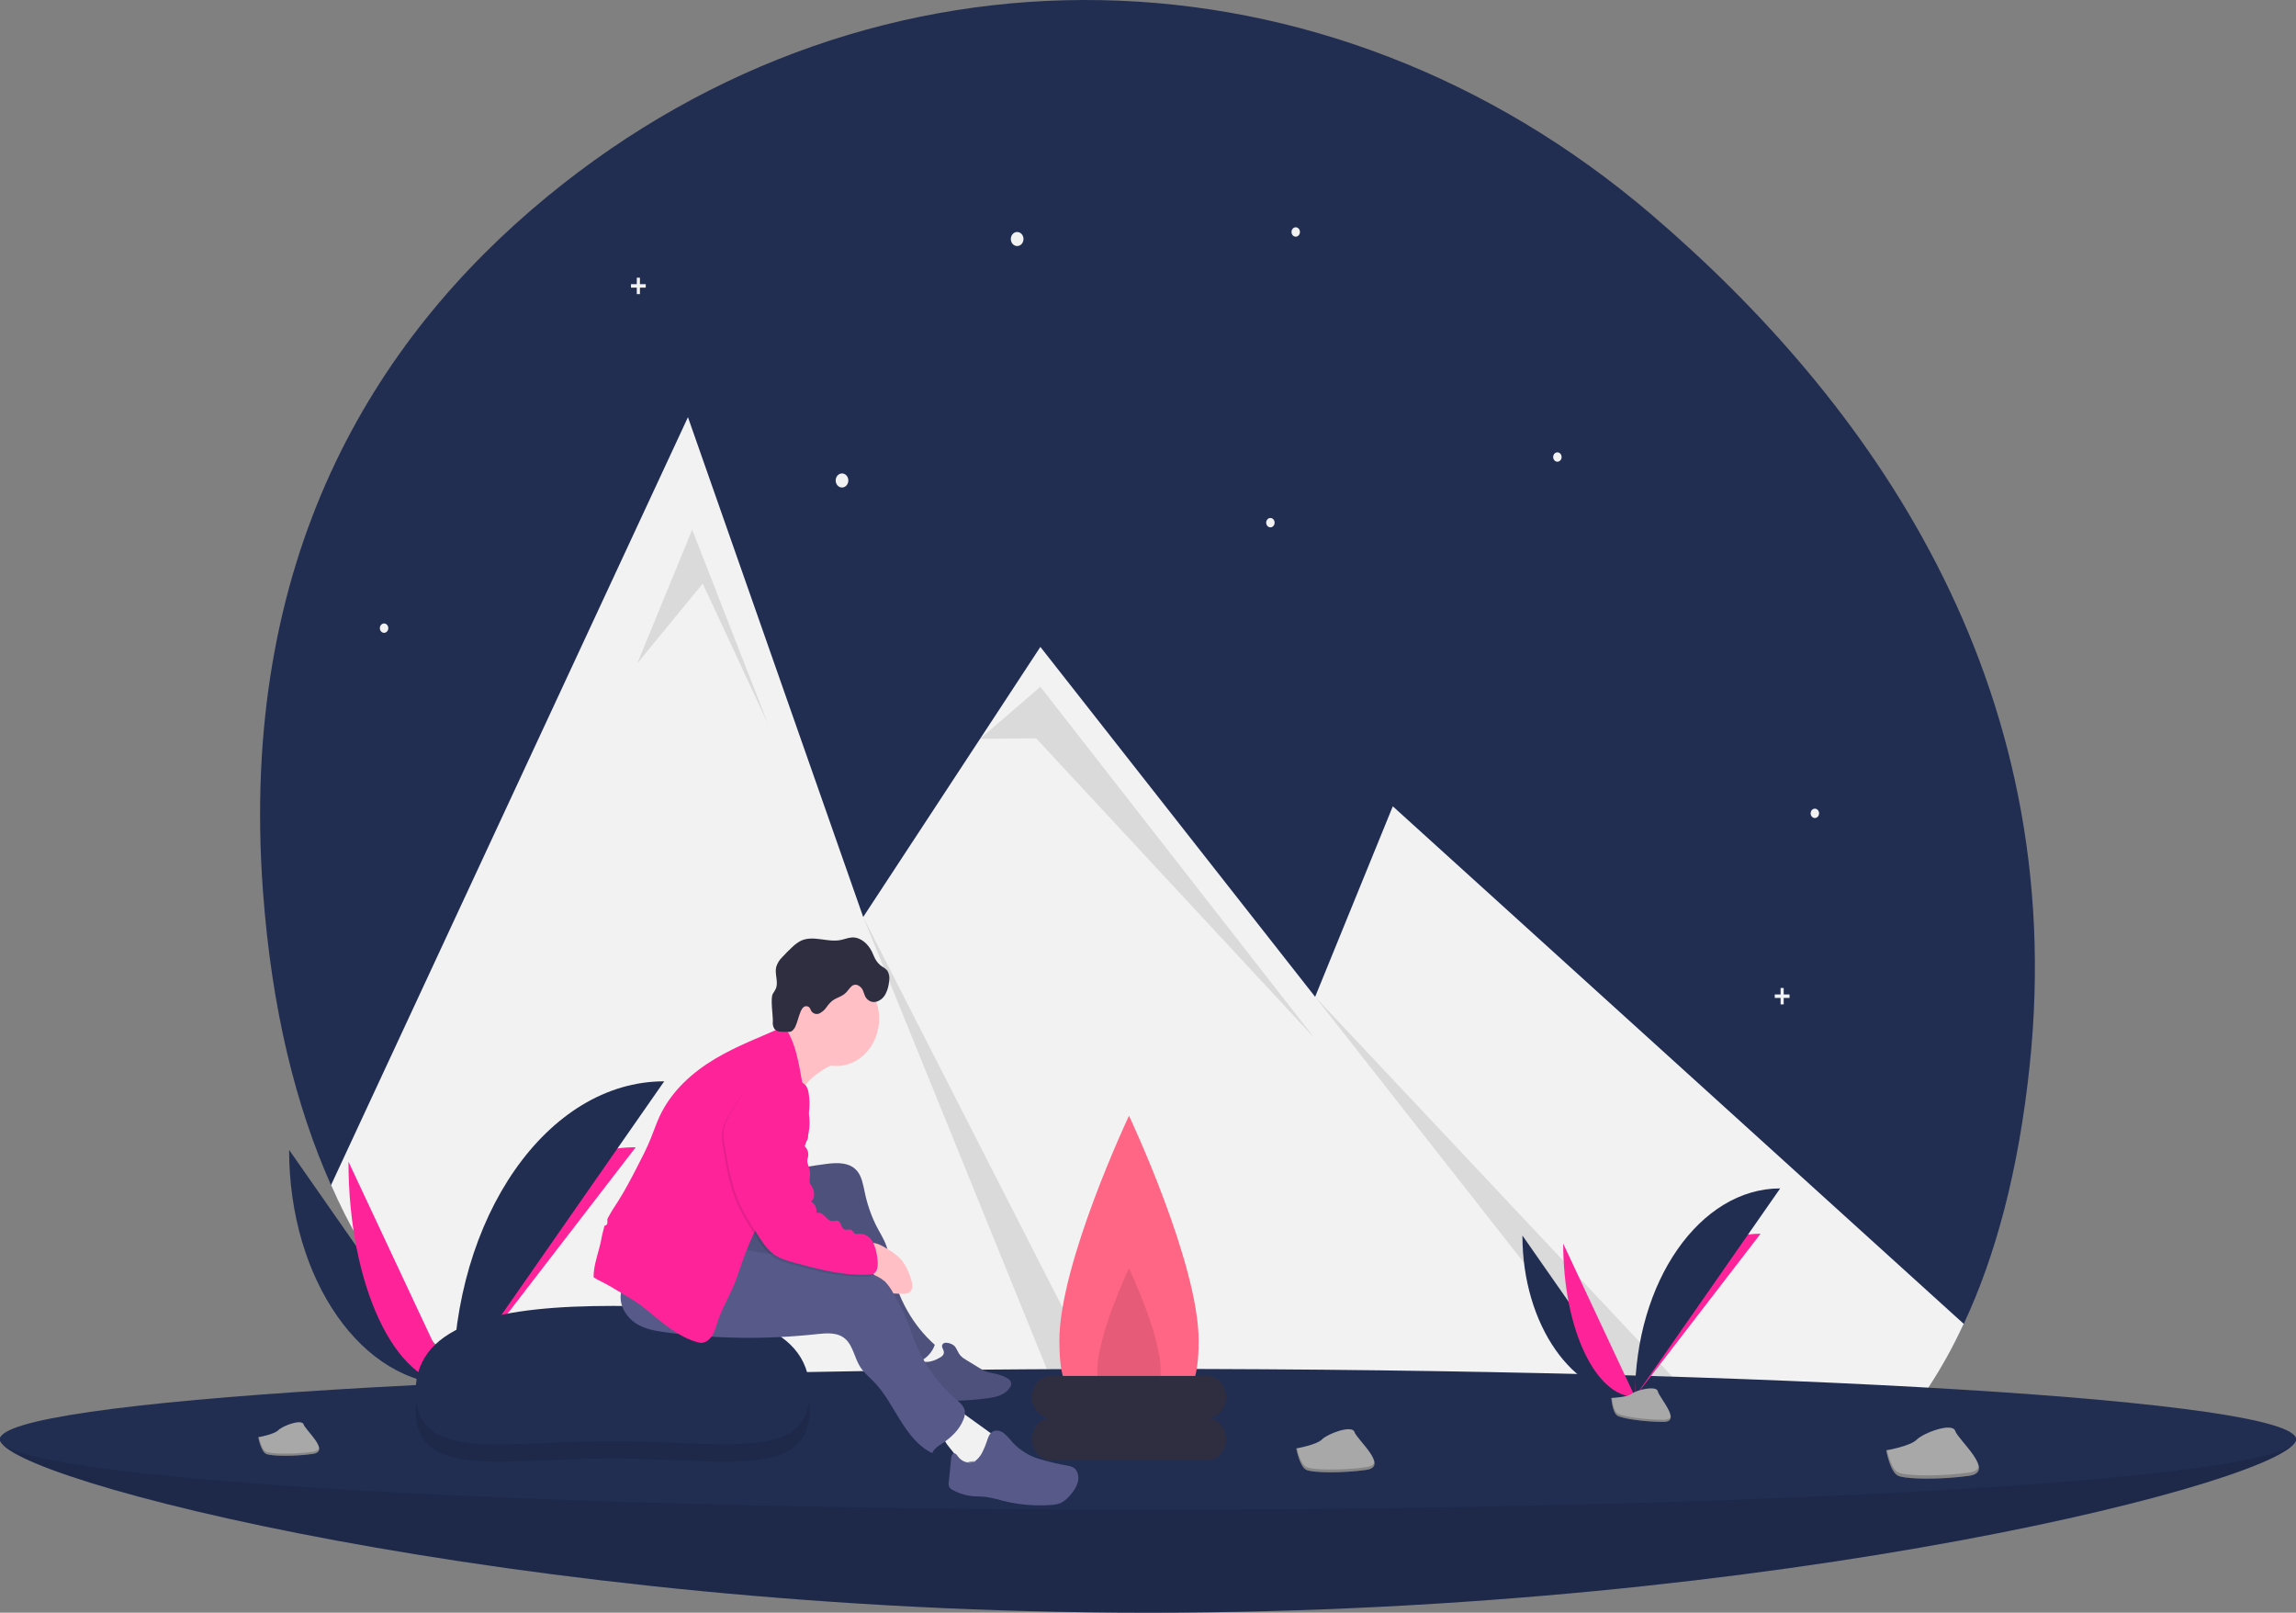 <svg width="440" height="309" viewBox="0 0 440 309" fill="none" xmlns="http://www.w3.org/2000/svg">
<rect x="0" y="0" width="440" height="309" fill="#808080" stroke="none"/>
<g clip-path="url(#clip0_29_138)">
<path d="M388.967 204.114C386.836 224.393 382.408 240.675 376.329 253.66C368.241 270.961 354.406 277.932 342.047 285.226C338.476 287.33 334.763 289.123 330.942 290.589C308.453 299.258 283.282 296.958 263.511 292.381C249.643 289.168 235.567 287.192 221.415 286.47C217.379 286.268 213.339 286.168 209.295 286.17C203.059 286.179 90.774 288.546 63.436 227.075C56.686 211.911 52.06 193.388 50.398 170.809C45.694 106.976 71.544 65.052 104.888 37.649C167.964 -14.188 254.424 -12.014 316.569 41.188C357.965 76.626 396.724 130.26 388.967 204.114Z" fill="#212E52"/>
<path d="M376.329 253.66C368.241 270.961 357.237 282.424 344.878 289.718C341.307 291.822 337.594 293.615 333.773 295.081C311.284 303.749 286.113 301.45 266.342 296.873C252.474 293.66 238.397 291.683 224.246 290.962C220.21 290.76 216.17 290.66 212.126 290.661C205.89 290.67 199.655 290.928 193.422 291.434C152.912 294.739 90.774 288.546 63.436 227.075L131.838 79.932L157.296 152.524L165.421 175.696L187.813 141.569L199.375 123.949L252.029 190.994L266.912 154.492L369.948 247.879L375.694 253.085L376.329 253.66Z" fill="#F2F2F2"/>
<path opacity="0.1" d="M122.132 127.093L132.647 101.491L147.206 138.771L134.669 111.822L122.132 127.093Z" fill="black"/>
<path opacity="0.1" d="M224.246 290.962C220.21 290.76 216.17 290.66 212.126 290.661L165.421 175.696L224.246 290.962Z" fill="black"/>
<path opacity="0.1" d="M187.813 141.569L199.375 131.585L251.949 198.957L198.566 141.466L187.813 141.569Z" fill="black"/>
<path opacity="0.1" d="M344.878 289.718C341.307 291.822 337.594 293.615 333.773 295.081L252.029 190.994L344.878 289.718Z" fill="black"/>
<path d="M194.926 47.144C195.597 47.144 196.14 46.541 196.14 45.797C196.14 45.053 195.597 44.449 194.926 44.449C194.256 44.449 193.713 45.053 193.713 45.797C193.713 46.541 194.256 47.144 194.926 47.144Z" fill="#F2F2F2"/>
<path d="M161.36 93.407C162.03 93.407 162.574 92.803 162.574 92.059C162.574 91.315 162.03 90.712 161.36 90.712C160.69 90.712 160.147 91.315 160.147 92.059C160.147 92.803 160.69 93.407 161.36 93.407Z" fill="#F2F2F2"/>
<path d="M243.456 101.042C243.903 101.042 244.265 100.64 244.265 100.144C244.265 99.648 243.903 99.246 243.456 99.246C243.009 99.246 242.647 99.648 242.647 100.144C242.647 100.64 243.009 101.042 243.456 101.042Z" fill="#F2F2F2"/>
<path d="M73.603 121.254C74.05 121.254 74.412 120.852 74.412 120.356C74.412 119.86 74.05 119.458 73.603 119.458C73.156 119.458 72.794 119.86 72.794 120.356C72.794 120.852 73.156 121.254 73.603 121.254Z" fill="#F2F2F2"/>
<path d="M248.309 45.347C248.756 45.347 249.118 44.945 249.118 44.449C249.118 43.953 248.756 43.551 248.309 43.551C247.862 43.551 247.5 43.953 247.5 44.449C247.5 44.945 247.862 45.347 248.309 45.347Z" fill="#F2F2F2"/>
<path d="M298.456 88.466C298.903 88.466 299.265 88.064 299.265 87.568C299.265 87.072 298.903 86.669 298.456 86.669C298.009 86.669 297.647 87.072 297.647 87.568C297.647 88.064 298.009 88.466 298.456 88.466Z" fill="#F2F2F2"/>
<path d="M347.794 156.737C348.241 156.737 348.603 156.335 348.603 155.839C348.603 155.343 348.241 154.941 347.794 154.941C347.347 154.941 346.985 155.343 346.985 155.839C346.985 156.335 347.347 156.737 347.794 156.737Z" fill="#F2F2F2"/>
<path d="M123.75 54.447H122.634V53.208H122.035V54.447H120.919V55.112H122.035V56.352H122.634V55.112H123.75V54.447Z" fill="#F2F2F2"/>
<path d="M342.941 190.54H341.825V189.301H341.226V190.54H340.11V191.206H341.226V192.445H341.825V191.206H342.941V190.54Z" fill="#F2F2F2"/>
<path d="M440 275.763C440 283.205 341.503 309 220 309C98.497 309 0 283.205 0 275.763C0 268.321 98.497 282.051 220 282.051C341.503 282.051 440 268.321 440 275.763Z" fill="#212E52"/>
<path opacity="0.1" d="M440 275.763C440 283.205 341.503 309 220 309C98.497 309 0 283.205 0 275.763C0 268.321 98.497 282.051 220 282.051C341.503 282.051 440 268.321 440 275.763Z" fill="black"/>
<path d="M220 289.237C341.503 289.237 440 283.205 440 275.763C440 268.321 341.503 262.288 220 262.288C98.497 262.288 0 268.321 0 275.763C0 283.205 98.497 289.237 220 289.237Z" fill="#212E52"/>
<path d="M229.706 256.898C229.706 271.782 223.731 267.678 216.36 267.678C208.99 267.678 203.015 271.782 203.015 256.898C203.015 242.015 216.36 213.78 216.36 213.78C216.36 213.78 229.706 242.015 229.706 256.898Z" fill="#FF6584"/>
<path opacity="0.1" d="M222.426 262.593C222.426 269.358 219.711 267.493 216.36 267.493C213.01 267.493 210.294 269.358 210.294 262.593C210.294 255.828 216.36 242.994 216.36 242.994C216.36 242.994 222.426 255.828 222.426 262.593Z" fill="black"/>
<path d="M231.324 271.72H201.397C199.387 271.72 197.757 273.53 197.757 275.763C197.757 277.995 199.387 279.805 201.397 279.805H231.324C233.334 279.805 234.963 277.995 234.963 275.763C234.963 273.53 233.334 271.72 231.324 271.72Z" fill="#2F2E41"/>
<path d="M231.324 263.636H201.397C199.387 263.636 197.757 265.445 197.757 267.678C197.757 269.911 199.387 271.72 201.397 271.72H231.324C233.334 271.72 234.963 269.911 234.963 267.678C234.963 265.445 233.334 263.636 231.324 263.636Z" fill="#2F2E41"/>
<path d="M55.404 220.322C55.404 245.179 69.445 265.294 86.797 265.294L55.404 220.322Z" fill="#212E52"/>
<path d="M86.797 265.294C86.797 240.157 102.466 219.817 121.83 219.817L86.797 265.294Z" fill="#FF239A"/>
<path d="M66.779 222.575C66.779 246.187 75.732 265.294 86.797 265.294L66.779 222.575Z" fill="#FF239A"/>
<path d="M86.797 265.294C86.797 233.175 104.908 207.184 127.29 207.184L86.797 265.294Z" fill="#212E52"/>
<path d="M80.193 265.611C80.193 265.611 84.645 265.459 85.987 264.397C87.329 263.336 92.835 262.069 93.168 263.771C93.501 265.473 99.859 272.235 94.832 272.28C89.806 272.325 83.153 271.411 81.814 270.505C80.475 269.599 80.193 265.611 80.193 265.611Z" fill="#A8A8A8"/>
<path opacity="0.2" d="M94.922 271.688C89.896 271.733 83.243 270.818 81.904 269.912C80.884 269.222 80.478 266.747 80.342 265.604C80.248 265.609 80.193 265.611 80.193 265.611C80.193 265.611 80.475 269.599 81.814 270.505C83.153 271.411 89.806 272.325 94.832 272.28C96.283 272.267 96.784 271.694 96.757 270.845C96.555 271.358 96.002 271.678 94.922 271.688Z" fill="black"/>
<path d="M291.754 236.731C291.754 253.812 301.403 267.634 313.326 267.634L291.754 236.731Z" fill="#212E52"/>
<path d="M313.326 267.634C313.326 250.361 324.093 236.384 337.398 236.384L313.326 267.634Z" fill="#FF239A"/>
<path d="M299.57 238.28C299.57 254.504 305.723 267.634 313.326 267.634L299.57 238.28Z" fill="#FF239A"/>
<path d="M313.326 267.633C313.326 245.563 325.771 227.703 341.15 227.703L313.326 267.633Z" fill="#212E52"/>
<path d="M308.788 267.851C308.788 267.851 311.847 267.747 312.769 267.018C313.691 266.288 317.475 265.418 317.704 266.587C317.932 267.757 322.301 272.403 318.847 272.434C315.393 272.465 310.822 271.837 309.902 271.214C308.982 270.592 308.788 267.851 308.788 267.851Z" fill="#A8A8A8"/>
<path opacity="0.2" d="M318.909 272.027C315.455 272.058 310.884 271.43 309.963 270.807C309.263 270.333 308.983 268.632 308.89 267.847C308.825 267.85 308.788 267.851 308.788 267.851C308.788 267.851 308.982 270.592 309.902 271.214C310.822 271.837 315.393 272.465 318.847 272.434C319.844 272.425 320.188 272.031 320.17 271.448C320.031 271.8 319.651 272.02 318.909 272.027Z" fill="black"/>
<path d="M361.468 277.89C361.468 277.89 366.062 277.114 367.332 275.828C368.603 274.543 374.163 272.465 374.7 274.181C375.236 275.898 382.583 282.018 377.382 282.763C372.181 283.508 365.188 283.486 363.699 282.734C362.21 281.982 361.468 277.89 361.468 277.89Z" fill="#A8A8A8"/>
<path opacity="0.2" d="M377.408 282.137C372.208 282.882 365.214 282.86 363.725 282.108C362.591 281.535 361.891 279.027 361.622 277.863C361.525 277.881 361.468 277.89 361.468 277.89C361.468 277.89 362.21 281.982 363.699 282.734C365.188 283.486 372.181 283.508 377.382 282.763C378.884 282.548 379.338 281.884 379.214 281.009C379.063 281.568 378.526 281.977 377.408 282.137Z" fill="black"/>
<path d="M248.414 277.521C248.414 277.521 252.291 276.866 253.363 275.781C254.435 274.696 259.128 272.942 259.58 274.391C260.033 275.839 266.234 281.004 261.844 281.634C257.455 282.263 251.553 282.244 250.296 281.609C249.04 280.974 248.414 277.521 248.414 277.521Z" fill="#A8A8A8"/>
<path opacity="0.2" d="M261.866 281.105C257.477 281.734 251.575 281.715 250.318 281.08C249.361 280.597 248.771 278.481 248.543 277.498C248.461 277.513 248.414 277.521 248.414 277.521C248.414 277.521 249.04 280.974 250.296 281.609C251.553 282.243 257.455 282.262 261.844 281.633C263.111 281.452 263.495 280.892 263.39 280.153C263.263 280.625 262.81 280.97 261.866 281.105Z" fill="black"/>
<path d="M49.495 275.371C49.495 275.371 52.514 274.861 53.348 274.016C54.183 273.172 57.836 271.806 58.189 272.934C58.541 274.062 63.368 278.083 59.951 278.572C56.534 279.062 51.939 279.047 50.961 278.553C49.983 278.059 49.495 275.371 49.495 275.371Z" fill="#A8A8A8"/>
<path opacity="0.2" d="M59.968 278.161C56.551 278.651 51.957 278.636 50.978 278.142C50.233 277.765 49.773 276.118 49.596 275.353C49.532 275.365 49.495 275.371 49.495 275.371C49.495 275.371 49.983 278.059 50.961 278.553C51.939 279.047 56.534 279.062 59.951 278.572C60.938 278.431 61.236 277.995 61.155 277.42C61.055 277.787 60.703 278.056 59.968 278.161Z" fill="black"/>
<path opacity="0.1" d="M155.171 270.084C155.171 283.657 138.136 279.459 117.278 279.459C96.42 279.459 79.638 283.657 79.638 270.084C79.638 256.51 96.671 253.558 117.529 253.558C138.387 253.558 155.171 256.51 155.171 270.084Z" fill="black"/>
<path d="M155.171 266.742C155.171 280.315 138.136 276.117 117.278 276.117C96.42 276.117 79.638 280.315 79.638 266.742C79.638 253.168 96.671 250.216 117.529 250.216C138.387 250.216 155.171 253.168 155.171 266.742Z" fill="#212E52"/>
<path d="M158.419 204.554C157.414 205.124 156.458 205.796 155.565 206.562C154.668 207.334 153.981 208.367 153.581 209.546C153.078 208.239 152.667 206.89 152.352 205.512C151.643 203.04 150.805 200.616 149.841 198.252C151.423 197.583 152.795 196.414 153.787 194.891C155.728 197.037 157.724 199.276 158.69 202.122C158.856 202.613 159.34 203.135 159.452 203.574C159.611 204.196 158.843 204.294 158.419 204.554Z" fill="#FFBFC5"/>
<path d="M176.684 256.874C178.804 257.617 180.781 258.792 182.515 260.339C182.646 260.43 182.74 260.572 182.78 260.737C182.824 261.11 182.376 261.262 182.05 261.367C181.093 261.673 180.481 262.671 179.777 263.453C179.072 264.234 177.939 264.848 177.117 264.223C176.901 264.04 176.712 263.819 176.558 263.57L173.085 258.534C174.262 257.803 175.501 257.199 176.783 256.731" fill="#F1F1F1"/>
<path d="M182.929 257.921C183.389 258.443 183.588 259.192 184.04 259.723C184.343 260.044 184.69 260.311 185.067 260.515L187.725 262.139C188.134 262.408 188.564 262.633 189.009 262.813C189.51 262.968 190.02 263.087 190.535 263.167C191.271 263.32 191.992 263.556 192.685 263.872C193.207 264.109 193.788 264.518 193.785 265.143C193.764 265.449 193.652 265.738 193.466 265.965C192.418 267.431 190.564 267.756 188.888 267.952C185.259 268.378 181.546 268.698 178 267.748C177.307 267.606 176.653 267.292 176.086 266.828C175.016 265.843 174.803 264.049 175.202 262.571C175.316 262.004 175.617 261.505 176.048 261.175C176.609 260.817 177.309 260.983 177.955 260.928C178.642 260.824 179.307 260.588 179.921 260.232C180.327 260.029 180.794 259.767 180.881 259.231C180.961 258.734 180.436 258.237 180.546 257.793C180.791 256.809 182.505 257.441 182.929 257.921Z" fill="#575A89"/>
<path opacity="0.1" d="M182.929 257.921C183.389 258.443 183.588 259.192 184.04 259.723C184.343 260.044 184.69 260.311 185.067 260.515L187.725 262.139C188.134 262.408 188.564 262.633 189.009 262.813C189.51 262.968 190.02 263.087 190.535 263.167C191.271 263.32 191.992 263.556 192.685 263.872C193.207 264.109 193.788 264.518 193.785 265.143C193.764 265.449 193.652 265.738 193.466 265.965C192.418 267.431 190.564 267.756 188.888 267.952C185.259 268.378 181.546 268.698 178 267.748C177.307 267.606 176.653 267.292 176.086 266.828C175.016 265.843 174.803 264.049 175.202 262.571C175.316 262.004 175.617 261.505 176.048 261.175C176.609 260.817 177.309 260.983 177.955 260.928C178.642 260.824 179.307 260.588 179.921 260.232C180.327 260.029 180.794 259.767 180.881 259.231C180.961 258.734 180.436 258.237 180.546 257.793C180.791 256.809 182.505 257.441 182.929 257.921Z" fill="black"/>
<path d="M189.095 274.045C189.468 274.317 189.84 274.59 190.212 274.863C190.554 275.066 190.836 275.375 191.023 275.752C191.265 276.384 190.938 277.099 190.573 277.654C189.481 279.313 187.99 280.597 186.27 281.358C185.674 281.633 185.044 281.808 184.401 281.875C184.254 281.901 184.104 281.88 183.967 281.814C183.627 281.615 183.676 281.074 183.671 280.647C183.66 279.407 182.816 278.4 182.058 277.489C181.3 276.578 180.528 275.456 180.701 274.231C180.858 273.509 181.191 272.85 181.663 272.324C182.083 271.739 182.576 271.223 183.126 270.791C183.915 270.218 184.193 270.527 184.935 271.052C186.328 272.038 187.715 273.036 189.095 274.045Z" fill="#F1F1F1"/>
<path d="M185.467 280.087C185.77 280.172 186.088 280.177 186.394 280.1C186.699 280.024 186.984 279.868 187.226 279.647C187.705 279.198 188.094 278.643 188.368 278.016C188.639 277.459 188.875 276.881 189.075 276.287C189.308 275.592 189.524 274.823 190.074 274.401C190.741 273.89 191.68 274.09 192.358 274.583C192.997 275.137 193.584 275.761 194.109 276.446C195.517 277.904 197.224 278.959 199.081 279.519C200.931 280.074 202.806 280.519 204.699 280.853C205.077 280.909 205.443 281.04 205.78 281.239C206.541 281.755 206.794 282.905 206.583 283.866C206.314 284.815 205.832 285.672 205.183 286.356C204.672 287.03 204.038 287.575 203.323 287.956C202.718 288.201 202.081 288.335 201.438 288.352C198.321 288.588 195.19 288.315 192.144 287.544C191.026 287.207 189.887 286.954 188.738 286.789C188.037 286.72 187.331 286.742 186.629 286.689C185.233 286.583 183.868 286.183 182.607 285.511C182.3 285.386 182.041 285.147 181.874 284.835C181.783 284.548 181.764 284.238 181.82 283.94L182.285 279.412C182.326 279.018 182.444 278.528 182.797 278.467C183.133 278.409 183.377 278.79 183.588 279.086C183.998 279.631 184.559 280.009 185.183 280.161C185.808 280.313 186.46 280.229 187.037 279.924" fill="#575A89"/>
<path d="M158.475 222.998C160.521 222.742 162.893 222.699 164.276 224.392C165.124 225.43 165.382 226.885 165.675 228.248C166.134 230.538 166.88 232.745 167.891 234.804C168.542 236.08 169.331 237.277 169.83 238.634C170.341 240.025 170.53 241.531 170.829 242.997C172.028 248.787 174.955 253.958 179.134 257.668C178.396 259.897 176.262 261.17 174.186 261.74C173.746 261.947 173.256 261.984 172.795 261.844C172.334 261.705 171.928 261.397 171.644 260.97C170.672 259.806 169.768 258.575 168.935 257.285C165.943 252.847 162.905 248.316 161.275 243.076C160.703 241.237 160.131 239.09 158.522 238.322C157.604 237.883 156.555 238.02 155.57 238.206C153.369 238.62 151.203 239.238 149.094 240.052C146.846 240.921 144.272 241.99 142.214 240.661C140.983 239.866 140.25 238.338 139.979 236.785C139.776 235.217 139.774 233.625 139.974 232.056C139.987 231.347 140.141 230.649 140.423 230.012C140.708 229.535 141.073 229.125 141.498 228.803C143.336 227.253 145.38 226.03 147.556 225.179C149.635 224.365 151.87 224.089 154.039 223.686C155.512 223.413 156.991 223.184 158.475 222.998Z" fill="#575A89"/>
<path opacity="0.1" d="M158.475 222.998C160.521 222.742 162.893 222.699 164.276 224.392C165.124 225.43 165.382 226.885 165.675 228.248C166.134 230.538 166.88 232.745 167.891 234.804C168.542 236.08 169.331 237.277 169.83 238.634C170.341 240.025 170.53 241.531 170.829 242.997C172.028 248.787 174.955 253.958 179.134 257.668C178.396 259.897 176.262 261.17 174.186 261.74C173.746 261.947 173.256 261.984 172.795 261.844C172.334 261.705 171.928 261.397 171.644 260.97C170.672 259.806 169.768 258.575 168.935 257.285C165.943 252.847 162.905 248.316 161.275 243.076C160.703 241.237 160.131 239.09 158.522 238.322C157.604 237.883 156.555 238.02 155.57 238.206C153.369 238.62 151.203 239.238 149.094 240.052C146.846 240.921 144.272 241.99 142.214 240.661C140.983 239.866 140.25 238.338 139.979 236.785C139.776 235.217 139.774 233.625 139.974 232.056C139.987 231.347 140.141 230.649 140.423 230.012C140.708 229.535 141.073 229.125 141.498 228.803C143.336 227.253 145.38 226.03 147.556 225.179C149.635 224.365 151.87 224.089 154.039 223.686C155.512 223.413 156.991 223.184 158.475 222.998Z" fill="black"/>
<path d="M170.185 239.38C171.133 239.911 172.005 240.599 172.769 241.419C173.558 242.451 174.158 243.646 174.534 244.934C174.702 245.364 174.805 245.822 174.839 246.289C174.854 246.523 174.822 246.758 174.743 246.976C174.665 247.193 174.543 247.389 174.387 247.546C174.008 247.817 173.558 247.939 173.11 247.893C172.517 247.898 171.924 247.881 171.332 247.841C170.971 247.838 170.615 247.763 170.278 247.62C169.971 247.445 169.693 247.211 169.458 246.93C168.415 245.854 167.561 244.574 166.939 243.153C166.51 242.101 165.803 239.678 166.479 238.583C167.175 237.456 169.448 238.916 170.185 239.38Z" fill="#FFBFC5"/>
<path d="M141.507 239.004C144.532 240.08 147.752 240.203 150.915 240.532C156.234 241.084 161.49 242.238 166.599 243.975C167.665 244.264 168.67 244.783 169.556 245.504C170.239 246.206 170.818 247.024 171.271 247.928C172.102 249.334 172.855 250.796 173.525 252.305C174.099 253.668 174.537 255.097 175.072 256.481C176.868 261.113 179.708 265.153 183.318 268.211C183.978 268.769 184.712 269.375 184.882 270.276C184.958 270.856 184.873 271.448 184.638 271.973C183.858 273.99 182.239 275.458 180.54 276.581C179.81 277.064 179.006 277.554 178.647 278.41C176.065 277.226 174.146 274.702 172.549 272.158C170.951 269.613 169.534 266.878 167.487 264.768C166.585 263.838 165.56 263.029 164.85 261.912C163.768 260.208 163.475 257.876 162.017 256.561C160.55 255.236 158.444 255.416 156.561 255.621C146.919 256.67 137.203 256.553 127.584 255.273C125.584 255.007 123.529 254.667 121.797 253.526C120.065 252.385 118.716 250.244 118.961 248.024C119.191 245.945 120.75 244.297 122.487 243.484C124.224 242.67 126.144 242.524 128.018 242.29C132.615 241.792 137.143 240.689 141.507 239.004Z" fill="#575A89"/>
<path d="M113.846 243.32C114.084 241.557 114.7 239.888 115.087 238.159C115.281 237.071 115.526 235.995 115.822 234.936C115.832 234.906 115.843 234.876 115.853 234.847C115.951 234.838 116.046 234.805 116.132 234.751C116.218 234.696 116.291 234.622 116.348 234.532C116.401 234.378 116.415 234.21 116.39 234.048C116.382 233.875 116.387 233.702 116.404 233.531C117.037 232.352 117.728 231.214 118.475 230.121C119.785 228.06 120.919 225.869 122.052 223.682C122.98 221.89 123.91 220.093 124.679 218.209C125.255 216.797 125.74 215.337 126.377 213.957C128.645 209.045 132.722 205.427 137.106 202.826C141.312 200.332 145.859 198.651 150.281 196.668C150.395 196.792 150.498 196.927 150.59 197.072C152.979 200.699 153.237 205.466 154.22 209.826C154.617 211.586 155.148 213.34 155.147 215.154C155.145 217.833 153.993 220.325 152.847 222.682C151.823 224.934 150.614 227.077 149.236 229.083C148.559 230.013 147.814 230.879 147.134 231.806C144.346 235.602 142.736 240.27 141.172 244.85C140.266 247.501 138.785 249.853 137.789 252.465C137.406 253.469 137.185 254.551 136.705 255.501C136.224 256.451 135.388 257.287 134.406 257.292C134.119 257.283 133.834 257.234 133.558 257.145C130.006 256.13 127.031 253.519 124.078 251.101C123.552 250.67 123.022 250.242 122.469 249.853C121.91 249.46 121.33 249.107 120.751 248.754C120.312 248.487 119.872 248.219 119.433 247.952C117.994 247.076 116.552 246.199 115.053 245.458C114.602 245.257 114.169 245.01 113.759 244.72C113.754 244.252 113.784 243.783 113.846 243.32Z" fill="#FF239A"/>
<path d="M160.292 204.252C164.813 204.252 168.477 200.182 168.477 195.162C168.477 190.141 164.813 186.071 160.292 186.071C155.772 186.071 152.107 190.141 152.107 195.162C152.107 200.182 155.772 204.252 160.292 204.252Z" fill="#FFBFC5"/>
<path d="M165.798 190.908C165.996 191.293 166.296 191.6 166.657 191.788C167.017 191.976 167.421 192.037 167.814 191.961C168.204 191.874 168.574 191.696 168.898 191.439C169.222 191.182 169.494 190.852 169.695 190.471C170.093 189.703 170.331 188.846 170.392 187.963C170.456 187.624 170.458 187.274 170.4 186.934C170.341 186.594 170.223 186.27 170.051 185.981C169.746 185.652 169.395 185.38 169.013 185.174C168.486 184.809 168.043 184.311 167.72 183.721C167.491 183.3 167.327 182.841 167.121 182.406C166.376 180.836 164.928 179.559 163.33 179.617C162.563 179.644 161.832 179.968 161.076 180.116C158.538 180.61 155.78 179.119 153.426 180.282C152.847 180.595 152.308 180.993 151.825 181.467C151.163 182.074 150.526 182.714 149.914 183.386C149.383 183.888 148.981 184.538 148.75 185.268C148.43 186.602 149.19 188.092 148.706 189.364C148.541 189.728 148.343 190.072 148.116 190.393C147.582 191.263 148.162 194.659 148.103 195.71C148.035 196.224 148.153 196.748 148.431 197.166C148.817 197.644 149.466 197.686 150.045 197.694L151.107 197.708C151.266 197.72 151.425 197.702 151.579 197.654C151.787 197.551 151.971 197.394 152.113 197.196C152.997 196.162 153.189 192.78 154.472 192.792C154.667 192.78 154.861 192.836 155.026 192.951C155.259 193.141 155.327 193.489 155.492 193.752C155.681 193.999 155.936 194.172 156.22 194.246C156.504 194.319 156.801 194.289 157.069 194.16C157.599 193.888 158.06 193.474 158.411 192.956C158.761 192.438 159.185 191.988 159.667 191.624C160.351 191.181 161.124 190.988 161.79 190.487C162.346 190.069 162.663 189.461 163.162 188.999C163.362 188.808 163.612 188.695 163.876 188.679C164.139 188.663 164.4 188.743 164.617 188.908C165.405 189.365 165.439 190.113 165.798 190.908Z" fill="#2F2E41"/>
<path opacity="0.1" d="M146.886 206.925C148.798 206.624 150.746 206.797 152.59 207.434C153.205 207.59 153.761 207.956 154.179 208.481C154.417 208.879 154.572 209.331 154.632 209.803C155.008 211.977 154.767 214.227 153.942 216.243C153.883 216.343 153.844 216.457 153.828 216.575C153.811 216.694 153.818 216.815 153.847 216.931C153.93 217.071 154.038 217.191 154.165 217.282C154.28 217.404 154.37 217.553 154.43 217.717C154.489 217.881 154.517 218.057 154.51 218.234C154.504 218.411 154.464 218.585 154.392 218.743C154.321 218.901 154.221 219.041 154.097 219.153C153.945 219.277 153.744 219.384 153.714 219.592C153.682 219.818 153.873 219.995 154.022 220.153C154.24 220.39 154.4 220.684 154.489 221.008C154.578 221.332 154.592 221.676 154.529 222.008C154.449 222.275 154.394 222.55 154.365 222.83C154.396 223.172 154.486 223.504 154.632 223.807C154.881 224.491 154.966 225.236 154.879 225.967C154.799 226.313 154.792 226.674 154.856 227.024C154.946 227.255 155.068 227.469 155.218 227.658C155.806 228.54 155.935 230.014 155.082 230.567C155.447 230.775 155.744 231.104 155.933 231.509C156.121 231.914 156.191 232.375 156.133 232.826C156.643 232.524 157.261 232.91 157.685 233.345C158.11 233.78 158.543 234.313 159.12 234.345C159.523 234.367 159.946 234.135 160.314 234.319C160.872 234.599 160.853 235.604 161.402 235.906C161.883 236.17 162.554 235.739 162.964 236.123C163.107 236.257 163.179 236.465 163.317 236.605C163.629 236.922 164.115 236.787 164.537 236.768C165.037 236.784 165.525 236.945 165.953 237.234C166.38 237.524 166.731 237.933 166.973 238.42C167.444 239.401 167.728 240.479 167.808 241.587C167.916 242.19 167.905 242.811 167.776 243.408C167.707 243.705 167.561 243.973 167.355 244.179C167.15 244.384 166.895 244.518 166.622 244.563C161.598 244.925 156.642 243.587 151.751 242.264C150.314 241.876 148.853 241.421 147.655 240.459C146.566 239.584 145.766 238.348 144.985 237.134C143.546 234.895 142.097 232.639 141.067 230.137C139.741 226.917 139.15 223.395 138.57 219.913C138.371 218.98 138.3 218.018 138.36 217.061C138.534 215.942 138.919 214.876 139.49 213.934C140.182 212.685 140.946 211.488 141.779 210.35C143.045 208.551 144.863 207.331 146.886 206.925Z" fill="black"/>
<path d="M147.218 206.557C149.129 206.256 151.077 206.429 152.921 207.066C153.537 207.222 154.092 207.588 154.511 208.113C154.748 208.511 154.903 208.963 154.964 209.436C155.34 211.61 155.098 213.86 154.274 215.875C154.215 215.975 154.175 216.089 154.159 216.208C154.143 216.326 154.149 216.447 154.178 216.563C154.261 216.703 154.37 216.823 154.496 216.914C154.611 217.036 154.702 217.185 154.761 217.349C154.82 217.513 154.848 217.69 154.841 217.866C154.835 218.043 154.795 218.217 154.724 218.375C154.652 218.533 154.552 218.673 154.428 218.785C154.276 218.909 154.075 219.017 154.046 219.224C154.013 219.45 154.204 219.627 154.353 219.785C154.571 220.022 154.732 220.316 154.82 220.64C154.909 220.964 154.923 221.308 154.86 221.64C154.78 221.907 154.725 222.182 154.696 222.462C154.727 222.804 154.818 223.136 154.963 223.439C155.212 224.123 155.297 224.868 155.21 225.599C155.131 225.945 155.123 226.306 155.187 226.656C155.277 226.887 155.399 227.101 155.549 227.291C156.137 228.172 156.266 229.646 155.413 230.199C155.778 230.407 156.076 230.736 156.264 231.141C156.453 231.546 156.523 232.007 156.464 232.458C156.974 232.156 157.592 232.542 158.016 232.977C158.441 233.413 158.875 233.945 159.452 233.977C159.854 233.999 160.278 233.767 160.645 233.951C161.203 234.231 161.184 235.236 161.733 235.538C162.214 235.802 162.885 235.371 163.295 235.756C163.438 235.89 163.511 236.097 163.649 236.237C163.96 236.554 164.446 236.419 164.868 236.4C165.369 236.416 165.857 236.577 166.284 236.866C166.711 237.156 167.063 237.565 167.304 238.052C167.775 239.033 168.059 240.111 168.139 241.219C168.247 241.822 168.236 242.443 168.107 243.04C168.038 243.337 167.892 243.605 167.687 243.811C167.481 244.016 167.226 244.15 166.953 244.196C161.929 244.557 156.973 243.219 152.082 241.896C150.645 241.508 149.184 241.053 147.986 240.091C146.897 239.217 146.097 237.98 145.316 236.766C143.877 234.527 142.428 232.271 141.398 229.769C140.072 226.549 139.481 223.027 138.901 219.545C138.702 218.612 138.631 217.65 138.691 216.693C138.865 215.574 139.25 214.508 139.822 213.566C140.513 212.317 141.277 211.12 142.11 209.983C143.376 208.183 145.194 206.963 147.218 206.557Z" fill="#FF239A"/>
</g>
<defs>
<clipPath id="clip0_29_138">
<rect width="440" height="309" fill="white"/>
</clipPath>
</defs>
</svg>
